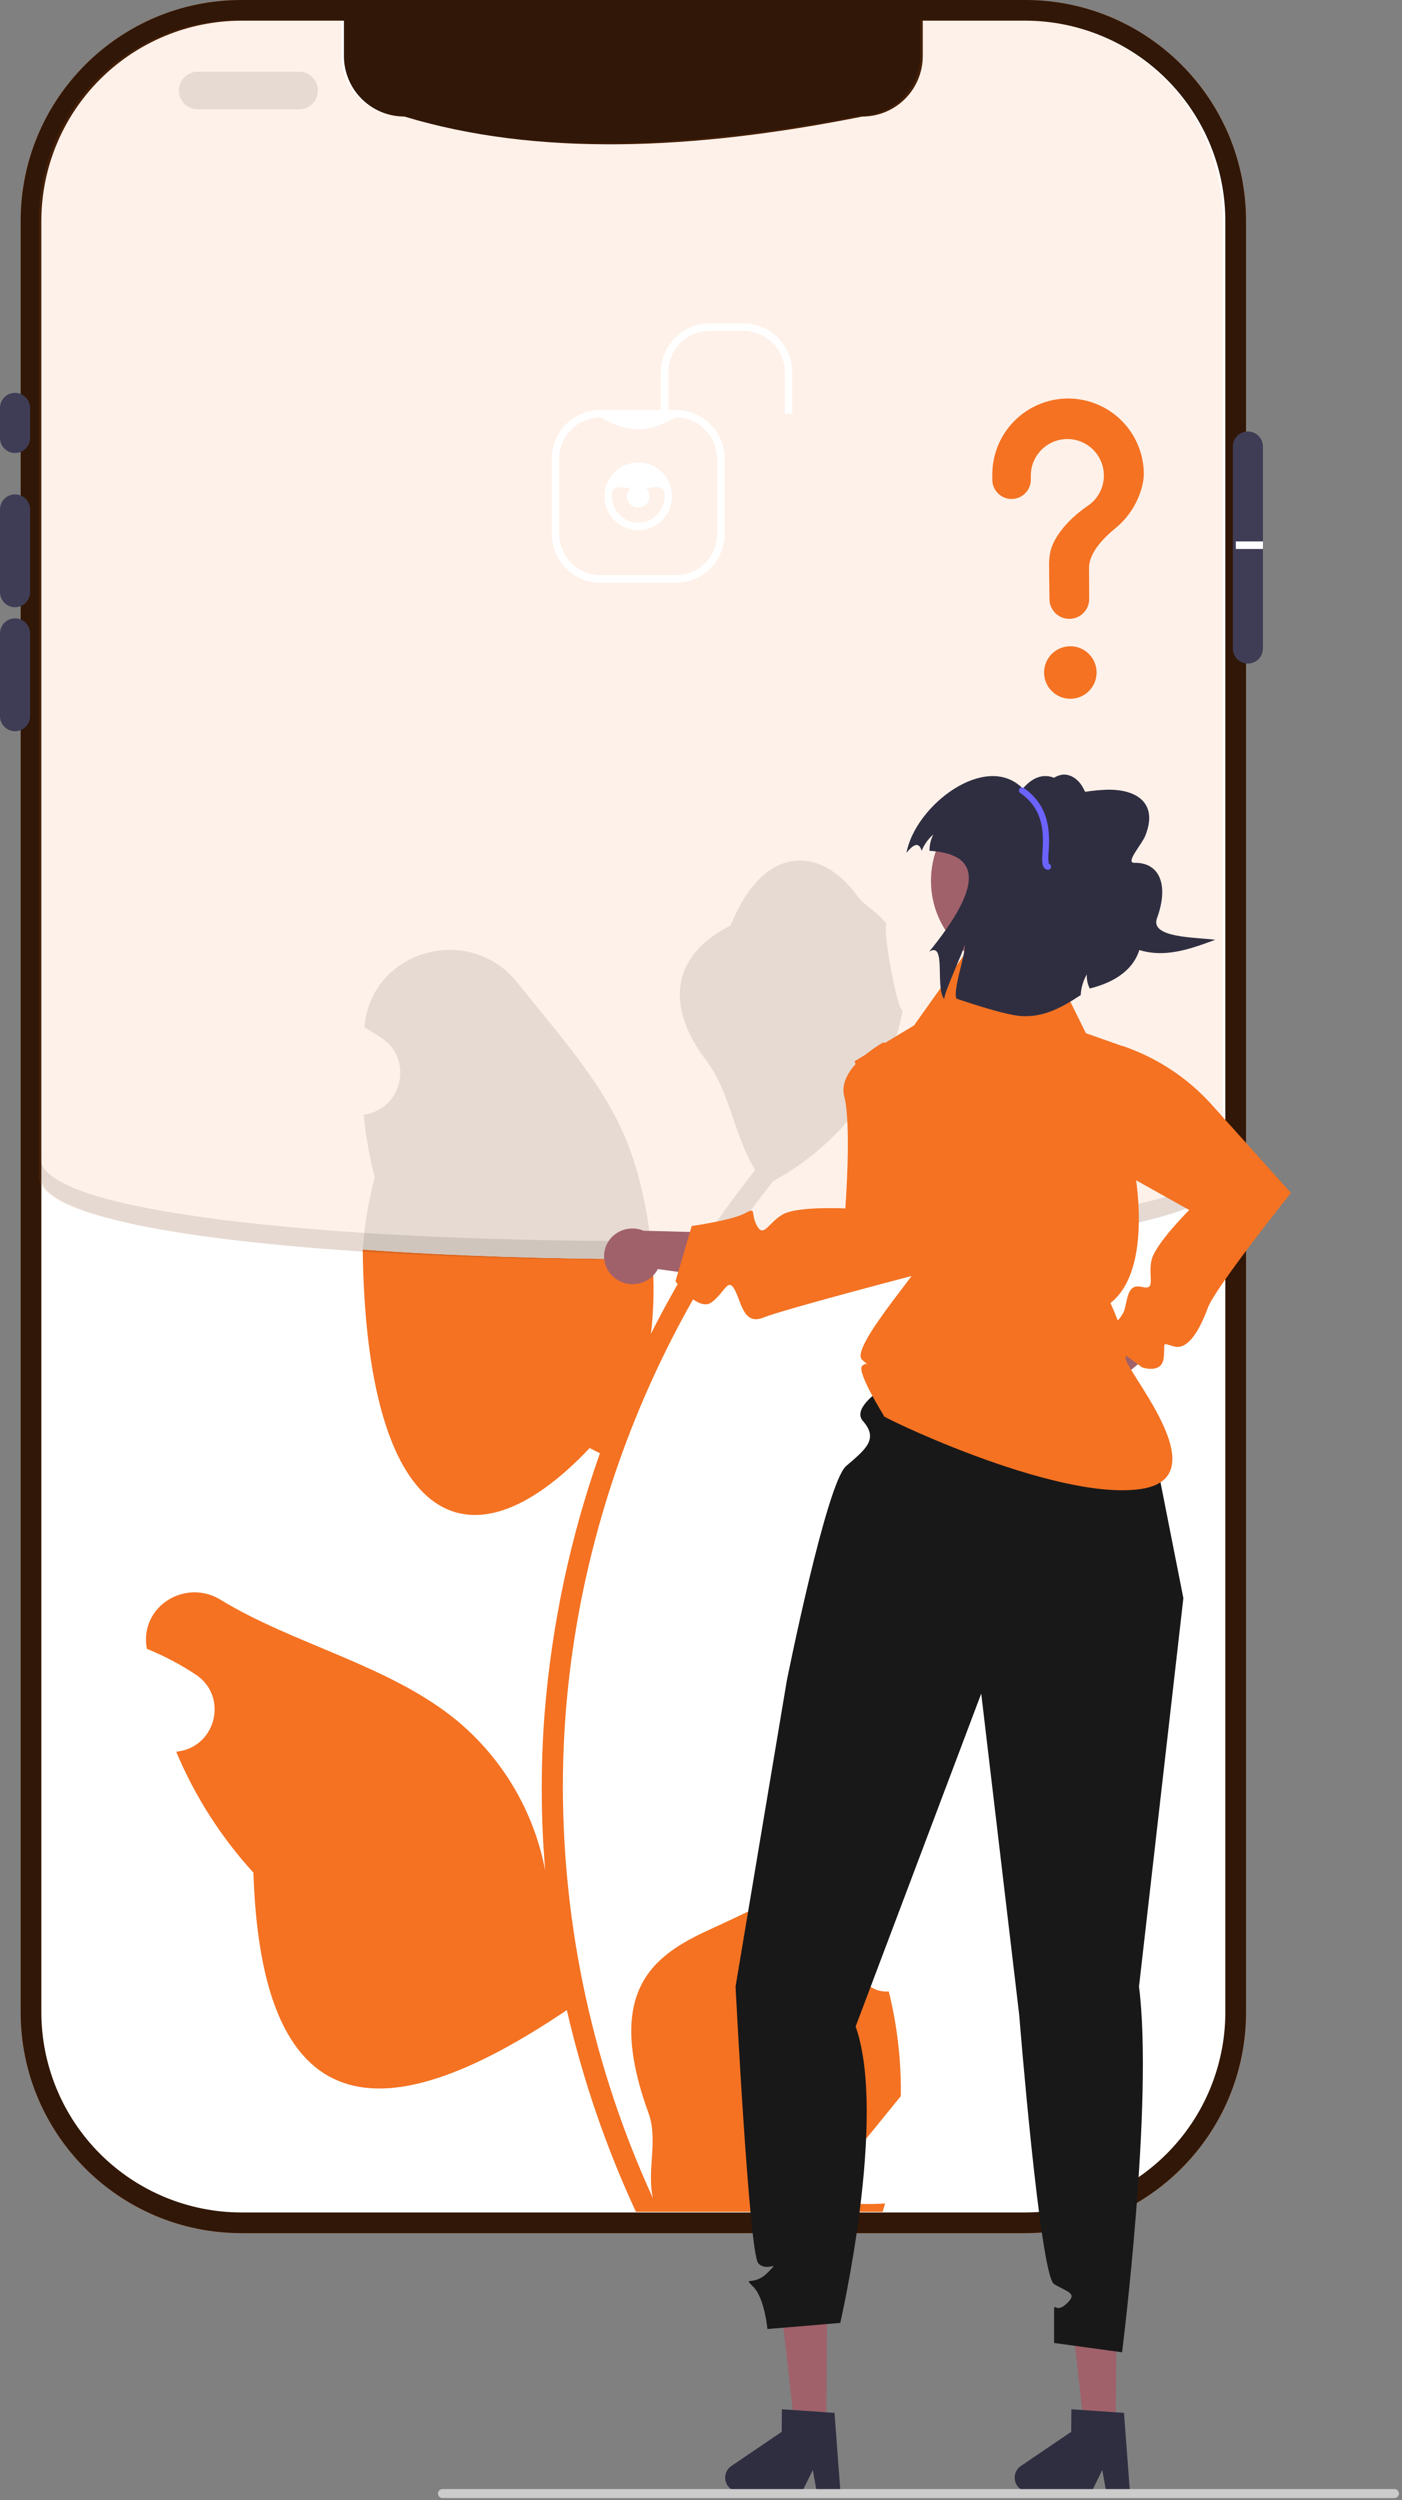 <svg width="373" height="665" viewBox="0 0 373 665" fill="none" xmlns="http://www.w3.org/2000/svg">
<rect x="0" y="0" width="373" height="665" fill="#808080" stroke="none"/>
<g clip-path="url(#clip0_6_2)">
<path d="M272.772 0H64.228C31.794 0 5.5 26.294 5.5 58.728V535.272C5.5 567.706 31.794 594 64.228 594H272.772C305.206 594 331.5 567.706 331.5 535.272V58.728C331.5 26.294 305.206 0 272.772 0Z" fill="#F47222"/>
<path d="M272.772 0H64.228C31.794 0 5.5 26.294 5.5 58.728V535.272C5.5 567.706 31.794 594 64.228 594H272.772C305.206 594 331.5 567.706 331.5 535.272V58.728C331.5 26.294 305.206 0 272.772 0Z" fill="black" fill-opacity="0.8"/>
<path d="M326 58.732V535.272C325.984 549.385 320.371 562.915 310.392 572.894C300.413 582.873 286.883 588.486 272.771 588.502H64.231C50.118 588.486 36.588 582.873 26.609 572.894C16.63 562.915 11.017 549.385 11.001 535.272V58.732C11.017 44.62 16.63 31.09 26.609 21.111C36.588 11.132 50.118 5.519 64.231 5.502H91.501V14.922C91.501 19.187 93.195 23.277 96.21 26.292C99.226 29.308 103.316 31.002 107.581 31.002C142.885 41.667 184.327 40.003 229.42 31.002C233.685 31.002 237.775 29.308 240.79 26.292C243.806 23.277 245.5 19.187 245.5 14.922V5.502H272.771C286.883 5.519 300.413 11.132 310.392 21.111C320.371 31.09 325.984 44.62 326 58.732Z" fill="white"/>
<path d="M4 120.5C2.94 120.499 1.923 120.077 1.173 119.327C0.423 118.577 0.001 117.56 0 116.5V108.5C0 107.439 0.421 106.422 1.172 105.672C1.922 104.921 2.939 104.5 4 104.5C5.061 104.5 6.078 104.921 6.828 105.672C7.579 106.422 8 107.439 8 108.5V116.5C7.999 117.56 7.577 118.577 6.827 119.327C6.077 120.077 5.06 120.499 4 120.5V120.5Z" fill="#3F3D56"/>
<path d="M4 161.521C2.94 161.52 1.923 161.098 1.173 160.349C0.423 159.599 0.001 158.582 3.05176e-05 157.521V135.5C3.05176e-05 134.439 0.421 133.422 1.172 132.672C1.922 131.921 2.939 131.5 4 131.5C5.061 131.5 6.078 131.921 6.828 132.672C7.579 133.422 8 134.439 8 135.5V157.521C7.999 158.582 7.577 159.599 6.827 160.349C6.077 161.098 5.061 161.52 4 161.521V161.521Z" fill="#3F3D56"/>
<path d="M4 194.5C2.94 194.499 1.923 194.077 1.173 193.327C0.423 192.577 0.001 191.56 3.05176e-05 190.5V168.479C3.05176e-05 167.418 0.421 166.4 1.172 165.65C1.922 164.9 2.939 164.479 4 164.479C5.061 164.479 6.078 164.9 6.828 165.65C7.579 166.4 8 167.418 8 168.479V190.5C7.999 191.56 7.577 192.577 6.827 193.327C6.077 194.077 5.061 194.499 4 194.5V194.5Z" fill="#3F3D56"/>
<path d="M332.001 114.772C330.942 114.771 329.926 115.191 329.176 115.939C328.426 116.687 328.003 117.703 328.001 118.762V172.502C328.001 173.563 328.423 174.58 329.173 175.33C329.923 176.081 330.941 176.502 332.001 176.502C333.062 176.502 334.08 176.081 334.83 175.33C335.58 174.58 336.001 173.563 336.001 172.502V118.762C335.998 117.703 335.575 116.689 334.825 115.941C334.076 115.193 333.06 114.773 332.001 114.772V114.772Z" fill="#3F3D56"/>
<path d="M79.586 29.073H52.586C51.26 29.073 49.988 28.546 49.05 27.609C48.113 26.671 47.586 25.399 47.586 24.073C47.586 22.747 48.113 21.475 49.05 20.538C49.988 19.6 51.26 19.073 52.586 19.073H79.586C80.912 19.073 82.184 19.6 83.121 20.538C84.059 21.475 84.586 22.747 84.586 24.073C84.586 25.399 84.059 26.671 83.121 27.609C82.184 28.546 80.912 29.073 79.586 29.073V29.073Z" fill="#E6E6E6"/>
<path d="M236.459 529.727C228.935 530.199 224.776 520.85 230.469 515.402C230.677 514.573 230.827 513.979 231.035 513.15C230.961 512.97 230.886 512.79 230.81 512.61C223.201 494.465 207.793 504.651 189.868 512.762C175.083 519.451 160.181 528.166 172.546 562.098C175.144 569.226 172.029 577.294 173.699 584.681C157.971 550.372 149.804 513.083 149.751 475.341C149.748 465.87 150.274 456.407 151.328 446.995C152.198 439.279 153.406 431.618 154.95 424.012C161.438 392.356 173.607 362.137 190.868 334.819C188.671 334.848 186.47 334.872 184.266 334.89C180.299 341.367 176.602 347.997 173.176 354.781C173.961 348.194 174.09 341.545 173.561 334.932C146.83 334.922 120.119 334.067 96.503 332.367C97.398 404.746 124.116 419.839 156.879 385.174C157.797 385.644 158.691 386.114 159.608 386.562C151.716 408.926 146.766 432.222 144.882 455.863C143.815 469.811 143.878 483.822 145.07 497.76C145.047 497.595 145.023 497.43 145 497.266C141.988 481.767 133.721 467.783 121.593 457.675C103.581 442.878 78.132 437.429 58.7 425.535C49.346 419.81 37.359 427.209 38.992 438.054C39.018 438.227 39.044 438.4 39.071 438.573C41.968 439.753 44.788 441.112 47.516 442.643C49.077 443.523 50.605 444.458 52.1 445.447C60.621 451.082 57.676 464.291 47.58 465.849L47.351 465.884C47.187 465.908 47.045 465.932 46.881 465.955C51.831 477.773 58.777 488.651 67.417 498.112C69.826 572.45 108.939 562.865 150.786 534.692H150.81C155.06 553.159 161.217 571.134 169.182 588.327H234.814C235.05 587.598 235.261 586.845 235.473 586.116C229.398 586.498 223.299 586.134 217.312 585.034C222.182 579.059 227.051 573.036 231.921 567.061C232.03 566.95 232.132 566.832 232.227 566.709C234.697 563.65 237.19 560.616 239.66 557.558L239.662 557.554C239.793 548.18 238.718 538.828 236.461 529.729L236.459 529.727Z" fill="#F47222"/>
<path d="M166.524 303.028C160.157 287.668 148.223 274.731 137.713 261.453C125.09 245.503 99.204 252.464 96.98 272.682C96.958 272.878 96.937 273.074 96.917 273.27C98.478 274.15 100.006 275.085 101.501 276.074C110.021 281.709 107.077 294.918 96.981 296.476L96.752 296.511C97.308 302.137 98.291 307.713 99.692 313.19C98.016 319.465 96.948 325.887 96.503 332.367C120.119 334.067 146.83 334.922 173.561 334.932C172.695 323.175 170.08 311.599 166.524 303.028Z" fill="#E6E6E6"/>
<path d="M235.237 283.562C237.58 278.901 239.237 273.925 240.154 268.789C238.719 268.977 234.743 247.123 235.826 245.782C233.826 242.748 230.247 241.239 228.063 238.278C217.201 223.552 202.236 226.123 194.423 246.135C177.734 254.558 177.573 268.527 187.813 281.962C194.328 290.51 195.223 302.075 200.939 311.226C200.351 311.979 199.74 312.708 199.152 313.461C193.068 321.28 187.431 329.436 182.266 337.89C184.47 337.872 186.67 337.848 188.868 337.819C194.052 329.617 199.692 321.713 205.762 314.143C218.482 307.203 228.77 296.529 235.237 283.562V283.562Z" fill="#E6E6E6"/>
<path opacity="0.1" d="M325.339 58.516V313.056C325.339 342.406 10.339 342.406 10.339 313.056V58.516C10.355 44.403 15.968 30.874 25.947 20.895C35.926 10.916 49.456 5.302 63.569 5.286H90.839V14.706C90.839 18.97 92.533 23.06 95.549 26.076C98.564 29.091 102.654 30.786 106.919 30.786C140.724 41.403 182.458 39.655 228.759 30.786C233.023 30.786 237.113 29.091 240.129 26.076C243.144 23.06 244.838 18.97 244.839 14.706V5.286H272.109C286.221 5.302 299.751 10.916 309.73 20.895C319.709 30.874 325.322 44.403 325.339 58.516Z" fill="#F47222"/>
<path d="M197.791 86.022H188.791C185.345 86.026 182.04 87.397 179.603 89.834C177.166 92.271 175.795 95.575 175.791 99.022V109.022H159.791C156.345 109.026 153.04 110.397 150.603 112.834C148.166 115.271 146.795 118.575 146.791 122.022V142.022C146.795 145.469 148.166 148.773 150.603 151.21C153.04 153.647 156.345 155.018 159.791 155.022H179.791C183.238 155.018 186.542 153.647 188.98 151.21C191.417 148.773 192.788 145.469 192.791 142.022V122.022C192.788 118.575 191.417 115.271 188.98 112.834C186.542 110.397 183.238 109.026 179.791 109.022H177.791V99.022C177.795 96.106 178.955 93.31 181.017 91.248C183.079 89.185 185.875 88.025 188.791 88.022H197.791C200.708 88.025 203.504 89.185 205.566 91.248C207.628 93.31 208.788 96.106 208.791 99.022V110.022H210.791V99.022C210.788 95.575 209.417 92.271 206.98 89.834C204.542 87.397 201.238 86.026 197.791 86.022V86.022ZM190.791 122.022V142.022C190.788 144.938 189.628 147.734 187.566 149.797C185.504 151.859 182.708 153.019 179.791 153.022H159.791C156.875 153.019 154.079 151.859 152.017 149.797C149.955 147.734 148.795 144.938 148.791 142.022V122.022C148.795 119.106 149.955 116.31 152.017 114.247C154.079 112.185 156.875 111.025 159.791 111.022C169.261 116.531 174.478 113.682 179.791 111.022C182.708 111.025 185.504 112.185 187.566 114.247C189.628 116.31 190.788 119.106 190.791 122.022V122.022Z" fill="white"/>
<path d="M169.791 141.022C171.571 141.022 173.311 140.494 174.791 139.505C176.272 138.516 177.425 137.111 178.106 135.466C178.787 133.822 178.966 132.012 178.618 130.266C178.271 128.52 177.414 126.917 176.155 125.658C174.897 124.399 173.293 123.542 171.547 123.195C169.801 122.848 167.992 123.026 166.347 123.707C164.703 124.388 163.297 125.542 162.308 127.022C161.319 128.502 160.791 130.242 160.791 132.022C160.794 134.408 161.743 136.696 163.43 138.383C165.118 140.07 167.405 141.019 169.791 141.022V141.022ZM169.791 130.022C173.651 130.022 176.791 128.162 176.791 132.022C176.791 133.878 176.054 135.659 174.741 136.972C173.428 138.284 171.648 139.022 169.791 139.022C167.935 139.022 166.154 138.284 164.842 136.972C163.529 135.659 162.791 133.878 162.791 132.022C162.791 128.162 165.931 130.022 169.791 130.022V130.022Z" fill="white"/>
<path d="M169.791 135.022C171.448 135.022 172.791 133.679 172.791 132.022C172.791 130.365 171.448 129.022 169.791 129.022C168.135 129.022 166.791 130.365 166.791 132.022C166.791 133.679 168.135 135.022 169.791 135.022Z" fill="white"/>
<path d="M336.001 144.022H328.791V146.022H336.001V144.022Z" fill="white"/>
<path opacity="0.1" d="M10.791 308.074V313.074C10.791 342.424 325.791 342.424 325.791 313.074V308.074C325.791 337.425 10.791 337.425 10.791 308.074Z" fill="black"/>
<path d="M289.019 379.618C290.975 379.219 292.699 378.073 293.823 376.423C294.947 374.773 295.383 372.749 295.038 370.782C294.961 370.384 294.852 369.992 294.711 369.612L315.2 352.429L310.139 338.965L284.617 365.538C283.084 366.245 281.828 367.439 281.045 368.935C280.263 370.431 279.998 372.144 280.291 373.806C280.646 375.713 281.745 377.401 283.344 378.498C284.944 379.596 286.915 380.013 288.822 379.657V379.657C288.888 379.645 288.953 379.632 289.019 379.618Z" fill="#A0616A"/>
<path d="M298.666 278.228L290.541 284.707C290.541 284.707 280.831 302.361 287.791 306.022C294.752 309.683 316.389 321.86 316.389 321.86C316.389 321.86 307.447 330.762 306.392 335.086C305.337 339.41 307.672 343.251 303.966 342.347C300.26 341.443 300.154 344.387 299.25 348.093C298.346 351.799 292.319 355.212 292.319 355.212L303.839 363.712C303.839 363.712 309.171 365.595 309.608 361.121C310.045 356.646 308.831 357.277 312.537 358.182C316.243 359.086 319.366 353.286 321.34 347.878C323.314 342.469 343.454 317.296 343.454 317.296L322.382 293.847C315.95 286.69 307.782 281.31 298.666 278.228V278.228Z" fill="#F47222"/>
<path d="M296.815 645.673L288.426 645.602L284.713 612.491L297.094 612.596L296.815 645.673Z" fill="#A0616A"/>
<path d="M269.945 659.012C269.938 660.007 270.325 660.963 271.022 661.673C271.719 662.382 272.669 662.786 273.663 662.796L290.342 662.935L293.262 657.016L294.334 662.965L300.627 663.022L299.038 641.805L296.849 641.66L287.918 641.044L285.037 640.851L284.986 646.854L271.588 655.942C271.087 656.282 270.675 656.74 270.389 657.274C270.102 657.809 269.95 658.406 269.945 659.012V659.012Z" fill="#2F2E41"/>
<path d="M219.799 645.673L211.411 645.602L207.697 612.491L220.078 612.596L219.799 645.673Z" fill="#A0616A"/>
<path d="M192.93 659.012C192.922 660.007 193.309 660.963 194.006 661.673C194.704 662.382 195.653 662.786 196.648 662.796L213.327 662.935L216.246 657.016L217.319 662.965L223.612 663.022L222.023 641.805L219.833 641.66L210.903 641.044L208.022 640.851L207.971 646.854L194.573 655.942C194.071 656.282 193.659 656.74 193.373 657.274C193.087 657.809 192.935 658.406 192.93 659.012V659.012Z" fill="#2F2E41"/>
<path d="M241.502 365.287C241.502 365.287 225.395 373.222 229.594 377.998C233.793 382.775 230.342 385.476 225.107 389.962C219.873 394.448 209.336 447.002 209.336 447.002L195.692 528.411C195.692 528.411 199.312 599.495 201.742 602.027C204.171 604.558 207.91 600.82 204.171 604.559C200.433 608.297 197.442 605.306 200.433 608.297C203.424 611.288 204.171 619.513 204.171 619.513L223.547 617.88C223.547 617.88 236.159 563.241 227.643 539.036L261.054 450.492L271.156 535.928C271.156 535.928 276.7 605.306 280.439 607.549C284.178 609.793 286.871 609.944 283.655 612.859C280.439 615.774 280.439 611.288 280.439 615.774V623.216L298.526 625.698C298.526 625.698 306.927 559.188 303.03 528.411L314.834 425.105L305.639 378.552L296.141 366.035L241.502 365.287Z" fill="#181818"/>
<path d="M163.774 340.108C165.386 341.285 167.394 341.787 169.371 341.507C171.348 341.226 173.137 340.185 174.358 338.605C174.601 338.28 174.817 337.936 175.004 337.575L201.504 341.145L208.047 328.335L171.215 327.37C169.66 326.713 167.931 326.59 166.299 327.019C164.666 327.448 163.222 328.406 162.19 329.742C161.611 330.508 161.188 331.381 160.946 332.311C160.704 333.24 160.647 334.209 160.779 335.16C160.911 336.112 161.229 337.028 161.715 337.856C162.201 338.685 162.846 339.41 163.612 339.989V339.989C163.665 340.029 163.719 340.069 163.774 340.108Z" fill="#A0616A"/>
<path d="M245.211 278.945L234.949 277.304C234.949 277.304 222.633 284.028 224.615 291.639C226.597 299.249 224.9 321.433 224.9 321.433C224.9 321.433 212.296 320.82 208.39 322.953C204.484 325.086 203.217 329.399 201.389 326.051C199.561 322.703 201.488 320.926 198.14 322.754C194.792 324.582 184.035 326.109 184.035 326.109L179.711 340.832C179.711 340.832 185.719 349.094 189.32 346.403C192.922 343.712 193.631 339.704 195.459 343.052C197.287 346.4 197.797 352.641 203.124 350.457C208.451 348.273 246.503 338.363 246.503 338.363L251.102 292.389L245.211 278.945Z" fill="#F47222"/>
<path d="M235.196 376.638C235.196 376.638 227.951 365.075 229.33 363.38C230.71 361.684 232.437 364.615 229.33 361.654C226.223 358.693 243.647 338.932 244.791 336.022C245.936 333.112 227.351 282.29 227.351 282.29L243.179 272.756L256.557 253.935L280.483 257.763L288.901 274.827L300.791 279.022L301.791 280.022V311.022C301.791 311.022 307.083 337.483 295.44 346.592C295.44 346.592 300.995 358.693 299.5 360.936C298.005 363.179 324.893 392.655 303.791 396.022C280.677 399.71 231.374 375.331 235.196 376.638Z" fill="#F47222"/>
<path d="M116.523 663.274C116.523 663.43 116.553 663.585 116.613 663.73C116.673 663.875 116.76 664.006 116.871 664.117C116.981 664.227 117.113 664.315 117.257 664.374C117.402 664.434 117.557 664.464 117.713 664.464H371.003C371.319 664.464 371.622 664.339 371.845 664.115C372.068 663.892 372.193 663.59 372.193 663.274C372.193 662.958 372.068 662.656 371.845 662.433C371.622 662.209 371.319 662.084 371.003 662.084H117.713C117.557 662.084 117.402 662.114 117.257 662.174C117.113 662.233 116.981 662.321 116.871 662.431C116.76 662.542 116.673 662.673 116.613 662.818C116.553 662.963 116.523 663.118 116.523 663.274Z" fill="#CCCCCC"/>
<path d="M272.045 258.646C285.5 258.646 296.408 247.739 296.408 234.283C296.408 220.828 285.5 209.92 272.045 209.92C258.589 209.92 247.682 220.828 247.682 234.283C247.682 247.739 258.589 258.646 272.045 258.646Z" fill="#A0616A"/>
<path d="M290.871 216.272C290.62 214.079 289.117 211.369 288.072 209.425C287.027 207.482 285.008 205.895 282.805 206.03C281.905 206.134 281.044 206.455 280.294 206.964C279.545 207.473 278.93 208.156 278.502 208.955C277.661 210.562 277.203 212.342 277.163 214.156C276.933 218.203 277.608 222.25 279.141 226.002C280.673 229.755 283.024 233.118 286.021 235.847C287.728 237.378 289.783 238.741 292.076 238.793C293.118 238.768 294.144 238.535 295.094 238.108C296.044 237.681 296.899 237.068 297.608 236.305C301.32 232.588 301.881 226.477 299.899 221.612C297.916 216.747 297.032 214.854 292.501 212.197" fill="#2F2E41"/>
<path d="M256.645 251.312C257.053 253.479 253.304 263.788 254.502 265.646C254.502 265.646 266.906 269.954 271.649 270.264C277.442 270.638 282.102 268.261 287.521 264.684C287.62 262.743 288.181 260.855 289.159 259.175C289.077 260.476 289.342 261.775 289.925 262.94C310.221 257.898 305.253 239.685 292.994 231.152L284.846 212.41C287.29 213.225 279.91 200.634 272.128 209.753C262.39 199.835 243.526 214.112 241.162 226.865C243.437 223.987 244.621 224.326 245.205 226.311C245.875 224.641 246.937 223.157 248.301 221.984C247.623 223.325 247.276 224.809 247.29 226.311C262.651 227.264 259.792 237.627 247.202 253.151C251.858 250.253 248.716 262.742 251.202 265.727C251.324 263.641 256.205 253.341 256.645 251.312Z" fill="#2F2E41"/>
<path d="M278.812 231.353C279.009 231.352 279.199 231.281 279.347 231.152C279.495 231.023 279.591 230.845 279.618 230.65C279.645 230.455 279.601 230.258 279.494 230.093C279.387 229.928 279.224 229.808 279.035 229.754C278.86 228.751 278.841 227.727 278.979 226.719C279.244 222.217 279.688 214.684 272.373 209.598C272.196 209.476 271.977 209.429 271.765 209.467C271.553 209.506 271.365 209.626 271.242 209.803C271.119 209.98 271.071 210.199 271.108 210.411C271.146 210.624 271.267 210.812 271.443 210.936C278.007 215.5 277.613 222.194 277.352 226.623C277.203 229.155 277.095 230.984 278.631 231.332C278.691 231.346 278.751 231.353 278.812 231.353V231.353Z" fill="#6C63FF"/>
<path d="M278.432 213.543C283.406 211.478 288.704 210.304 294.084 210.074C298.351 209.893 303.442 210.845 305.177 214.748C306.229 217.115 305.669 219.891 304.706 222.297C303.743 224.702 299.244 229.559 301.835 229.506C308.342 229.373 311.119 235.191 307.818 244.232C305.904 249.476 317.782 249.274 323.32 249.976C319.159 251.519 314.935 253.078 310.513 253.448C306.09 253.818 301.368 252.857 298.066 249.892C294.493 246.683 293.12 241.7 292.512 236.936C291.904 232.172 291.873 227.266 290.258 222.744C288.643 218.221 284.934 214.009 280.149 213.608" fill="#2F2E41"/>
<path d="M284.76 185.87C288.618 185.87 291.745 182.743 291.745 178.885C291.745 175.028 288.618 171.901 284.76 171.901C280.902 171.901 277.775 175.028 277.775 178.885C277.775 182.743 280.902 185.87 284.76 185.87Z" fill="#F47222"/>
<path d="M284.012 106.001C278.746 106.053 273.709 108.158 269.972 111.868C266.235 115.577 264.093 120.599 264.002 125.864C264.001 125.965 264 126.674 264 127.601C264 128.959 264.54 130.263 265.501 131.224C266.462 132.185 267.765 132.725 269.124 132.725V132.725C270.484 132.724 271.788 132.184 272.749 131.222C273.711 130.26 274.251 128.956 274.25 127.596V127.593C274.25 126.962 274.249 126.526 274.249 126.499C274.249 124.812 274.688 123.154 275.523 121.688C276.357 120.222 277.559 118.999 279.011 118.138C280.462 117.278 282.112 116.81 283.798 116.78C285.485 116.751 287.15 117.161 288.631 117.971C290.111 118.78 291.354 119.961 292.24 121.397C293.125 122.833 293.621 124.475 293.68 126.161C293.738 127.847 293.357 129.519 292.573 131.013C291.789 132.506 290.63 133.77 289.209 134.68L289.211 134.683C289.211 134.683 281.918 139.378 279.695 145.818L279.697 145.819C279.306 147.138 279.108 148.507 279.108 149.883C279.108 150.449 279.142 155.398 279.206 159.416C279.229 160.802 279.795 162.123 280.783 163.096C281.772 164.068 283.102 164.612 284.489 164.612V164.612C285.183 164.612 285.87 164.475 286.511 164.21C287.152 163.944 287.734 163.555 288.225 163.064C288.715 162.574 289.105 161.991 289.37 161.35C289.636 160.709 289.772 160.022 289.772 159.328L289.772 159.296C289.75 155.617 289.738 151.333 289.738 151.022C289.738 147.067 293.553 143.127 296.687 140.557C300.314 137.619 302.864 133.56 303.935 129.017C304.166 128.081 304.293 127.122 304.315 126.157C304.315 123.51 303.793 120.889 302.78 118.443C301.767 115.998 300.283 113.776 298.411 111.904C296.539 110.032 294.317 108.547 291.871 107.534C289.426 106.521 286.804 106 284.157 106C284.109 106 284.06 106 284.012 106.001Z" fill="#F47222"/>
</g>
<defs>
<clipPath id="clip0_6_2">
<rect width="372.193" height="664.464" fill="white"/>
</clipPath>
</defs>
</svg>
